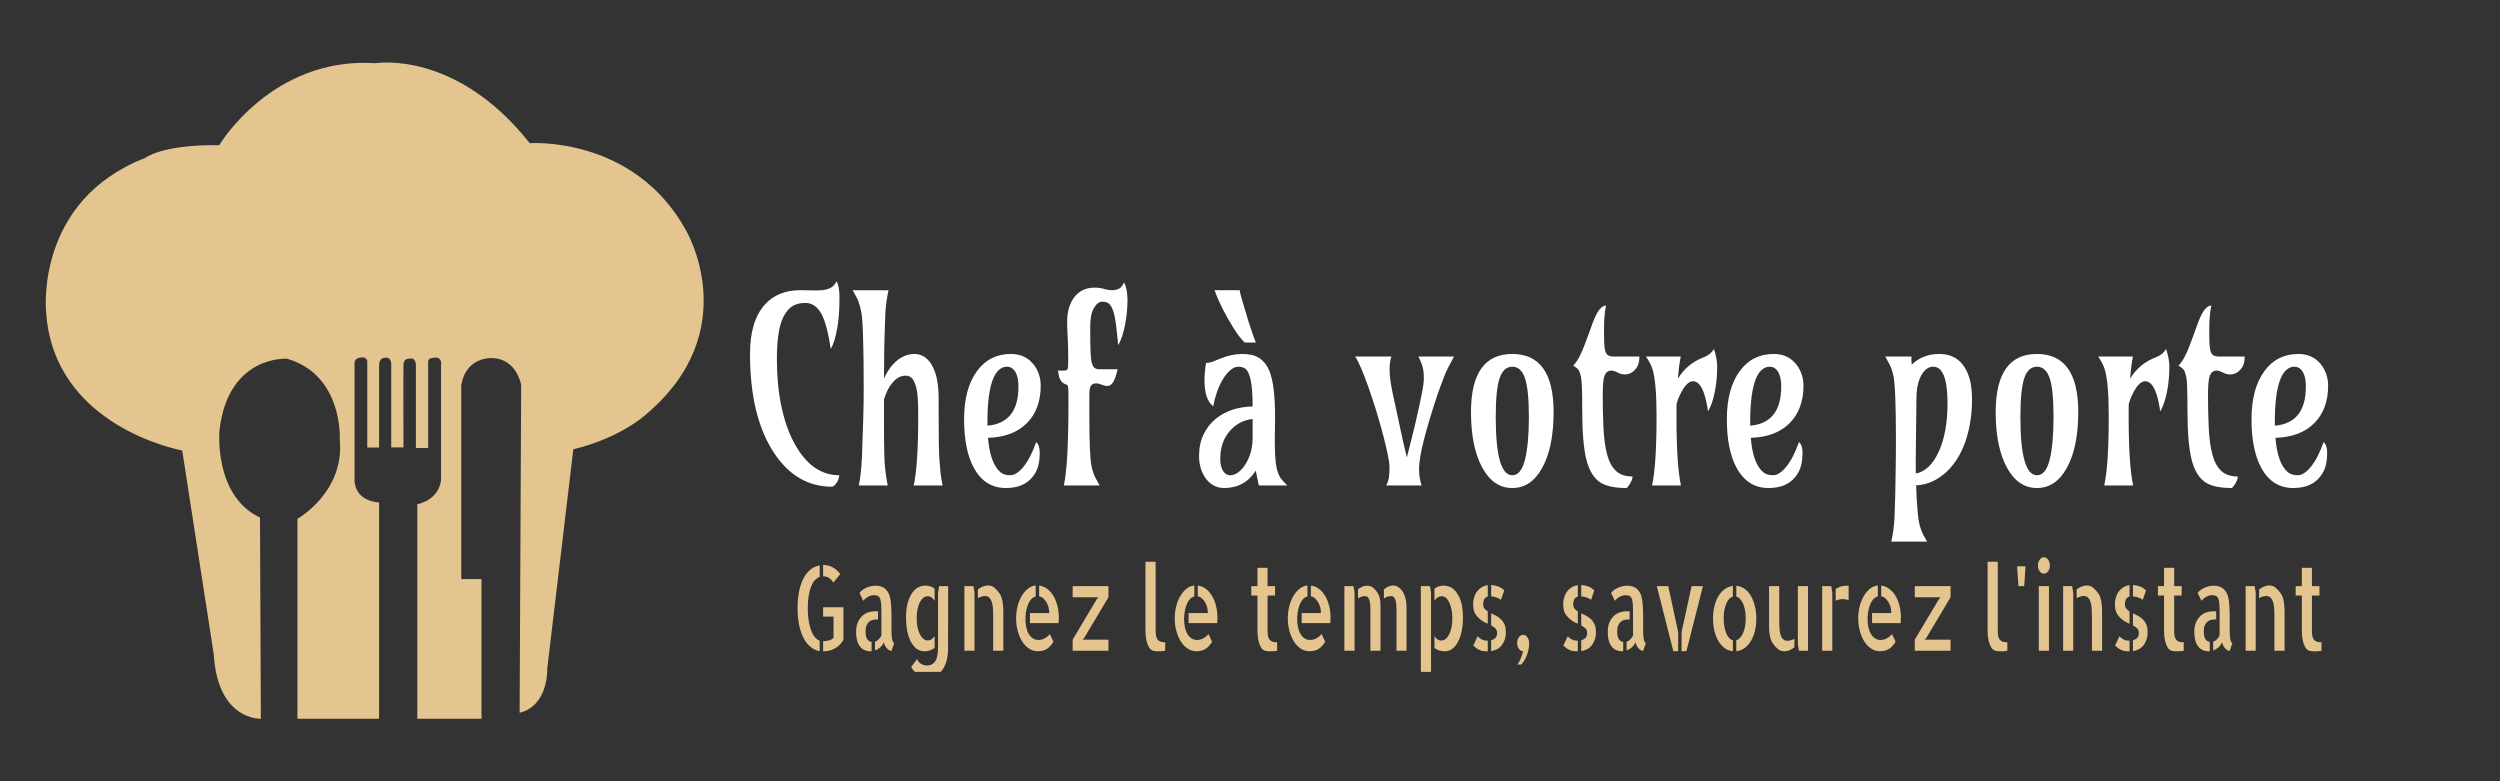 <svg width="160" height="50" viewBox="0 0 160 50" fill="none" xmlns="http://www.w3.org/2000/svg">
<rect x="0" y="0" width="160" height="50" fill="#333333" stroke="none"/>
<g clip-path="url(#clip0_2_123)">
<g clip-path="url(#clip1_2_123)">
<g clip-path="url(#clip2_2_123)">
<g clip-path="url(#clip3_2_123)">
<g clip-path="url(#clip4_2_123)">
<g clip-path="url(#clip5_2_123)">
<g clip-path="url(#clip6_2_123)">
<path d="M53.544 18C53.666 18.223 53.726 18.564 53.726 19.024C53.726 19.483 53.714 19.857 53.69 20.145C53.668 20.43 53.634 20.706 53.587 20.971C53.488 21.571 53.348 22.024 53.168 22.329C53.013 21.279 52.811 20.527 52.564 20.074C52.305 19.617 51.968 19.389 51.551 19.389C51.135 19.389 50.809 19.492 50.574 19.7C50.341 19.905 50.161 20.177 50.034 20.516C49.825 21.076 49.721 21.902 49.721 22.995C49.721 24.086 49.816 25.085 50.006 25.993C50.196 26.899 50.467 27.678 50.819 28.332C51.561 29.721 52.526 30.416 53.714 30.416C53.696 30.662 53.598 30.873 53.418 31.052C53.363 31.108 53.305 31.14 53.243 31.149C51.724 31.149 50.486 30.423 49.528 28.971C48.51 27.423 48.001 25.315 48.001 22.647C48.001 21.253 48.314 20.205 48.942 19.502C49.499 18.882 50.261 18.572 51.227 18.572L52.276 18.589C52.77 18.589 53.117 18.496 53.318 18.311C53.402 18.229 53.477 18.125 53.544 18ZM60.329 31.069H58.478C58.67 30.207 58.766 28.729 58.766 26.632C58.766 25.756 58.73 25.172 58.66 24.882C58.588 24.59 58.499 24.377 58.393 24.243C58.287 24.109 58.144 24.042 57.966 24.042C57.788 24.042 57.627 24.086 57.483 24.173C57.339 24.262 57.21 24.377 57.097 24.517C56.883 24.779 56.709 25.127 56.575 25.561V27.124C56.575 28.654 56.598 29.601 56.645 29.964C56.699 30.444 56.756 30.812 56.814 31.069H54.963C55.062 30.611 55.129 30.005 55.164 29.248C55.239 27.352 55.277 25.956 55.277 25.059C55.277 24.165 55.274 23.553 55.269 23.223C55.266 22.893 55.26 22.565 55.251 22.239C55.23 21.052 55.189 20.308 55.128 20.004C55.068 19.703 55.011 19.482 54.958 19.342C54.907 19.203 54.849 19.077 54.786 18.964L54.572 18.579H56.863C56.746 19.13 56.679 19.642 56.66 20.114C56.641 20.587 56.627 20.973 56.619 21.272C56.61 21.569 56.602 21.88 56.593 22.206C56.581 22.968 56.575 23.641 56.575 24.223C56.906 23.498 57.343 23.019 57.886 22.784C58.08 22.697 58.296 22.654 58.534 22.654C58.773 22.654 58.989 22.721 59.182 22.855C59.378 22.988 59.54 23.178 59.671 23.424C59.938 23.919 60.072 24.597 60.072 25.458V26.331C60.072 27.997 60.09 29.041 60.126 29.463C60.16 29.884 60.184 30.164 60.198 30.302C60.227 30.541 60.271 30.796 60.329 31.069ZM66.317 28.291C66.468 28.423 66.543 28.651 66.543 28.974C66.543 29.297 66.51 29.582 66.443 29.827C66.376 30.073 66.259 30.301 66.091 30.513C65.713 30.993 65.14 31.233 64.371 31.233C63.476 31.233 62.794 30.802 62.324 29.941C61.909 29.174 61.702 28.137 61.702 26.829C61.702 25.511 61.983 24.476 62.545 23.725C63.076 23.011 63.795 22.654 64.702 22.654C65.335 22.654 65.829 22.894 66.186 23.373C66.465 23.755 66.605 24.194 66.605 24.692C66.605 25.191 66.53 25.641 66.381 26.04C66.234 26.441 66.015 26.786 65.725 27.074C65.132 27.674 64.302 27.989 63.234 28.02C63.322 29.116 63.586 29.848 64.026 30.219C64.184 30.35 64.394 30.416 64.659 30.416C64.922 30.416 65.203 30.236 65.499 29.877C65.797 29.516 66.07 28.988 66.317 28.291ZM63.196 26.993V27.244C64.519 27.131 65.18 26.297 65.18 24.745C65.18 24.163 65.047 23.771 64.779 23.571C64.687 23.504 64.565 23.47 64.414 23.47C64.263 23.47 64.112 23.53 63.959 23.651C63.807 23.771 63.674 23.968 63.561 24.24C63.317 24.833 63.196 25.751 63.196 26.993ZM70.376 31.069H68.086C68.283 30.192 68.381 28.422 68.381 25.759C68.381 25.29 68.377 24.987 68.368 24.849C68.36 24.71 68.322 24.632 68.255 24.615C67.98 24.534 67.814 24.328 67.759 23.996C67.747 23.909 67.731 23.816 67.71 23.718H68.111C68.228 23.718 68.3 23.683 68.327 23.614C68.355 23.547 68.368 23.355 68.368 23.039C68.368 22.423 68.351 21.819 68.315 21.225C68.279 20.632 68.297 20.183 68.368 19.877C68.439 19.574 68.549 19.313 68.7 19.094C69.019 18.637 69.469 18.408 70.05 18.408C70.268 18.408 70.466 18.435 70.647 18.488C70.826 18.544 71.001 18.572 71.168 18.572C71.335 18.572 71.481 18.542 71.608 18.482C71.733 18.422 71.844 18.288 71.94 18.08C71.995 18.163 72.045 18.309 72.091 18.519C72.138 18.728 72.161 18.957 72.161 19.204C72.161 19.452 72.147 19.713 72.12 19.987C72.092 20.264 72.053 20.533 72.001 20.794C71.897 21.338 71.751 21.771 71.564 22.092C71.463 20.981 71.37 20.29 71.284 20.017C71.198 19.745 71.104 19.559 71.001 19.459C70.898 19.356 70.747 19.305 70.546 19.305C70.346 19.305 70.167 19.443 70.009 19.72C69.853 19.994 69.775 20.371 69.775 20.851V21.112C69.775 22.2 69.798 22.858 69.844 23.085C69.889 23.311 69.951 23.459 70.032 23.53C70.111 23.6 70.224 23.634 70.371 23.634H71.526C71.421 24.125 71.292 24.442 71.138 24.584C71.062 24.66 70.977 24.698 70.883 24.698C70.789 24.698 70.714 24.689 70.659 24.671C70.605 24.656 70.552 24.637 70.502 24.615C70.377 24.561 70.263 24.534 70.161 24.534C70.058 24.534 69.979 24.552 69.924 24.588C69.871 24.623 69.827 24.674 69.793 24.738C69.743 24.848 69.718 25.022 69.718 25.26V26.659C69.718 28.352 69.765 29.41 69.857 29.834C69.924 30.151 70.01 30.402 70.114 30.587L70.376 31.069ZM81.604 26.706L81.586 28.275C81.586 29.25 81.656 29.914 81.795 30.269C81.877 30.481 81.975 30.644 82.088 30.757L82.383 31.069H80.563L80.368 30.122C79.895 30.862 79.221 31.233 78.347 31.233C77.85 31.233 77.448 31.015 77.141 30.58C76.874 30.188 76.74 29.724 76.74 29.188C76.74 28.655 76.838 28.19 77.033 27.793C77.227 27.396 77.483 27.067 77.802 26.806C78.429 26.3 79.218 26.035 80.167 26.013V25.923C80.167 24.6 80.01 23.824 79.697 23.594C79.584 23.512 79.438 23.47 79.26 23.47C79.083 23.47 78.906 23.547 78.73 23.701C78.555 23.853 78.397 24.049 78.254 24.29C77.97 24.774 77.767 25.345 77.645 26.003C77.273 25.715 77.087 25.163 77.087 24.347C77.087 24.015 77.12 23.641 77.187 23.226C77.345 23.226 77.495 23.196 77.637 23.136L78.121 22.942C78.594 22.75 79.056 22.654 79.509 22.654C79.962 22.654 80.322 22.741 80.591 22.915C80.862 23.091 81.072 23.35 81.221 23.691C81.477 24.276 81.604 25.28 81.604 26.706ZM78.097 29.352C78.097 29.691 78.157 29.953 78.275 30.138C78.395 30.323 78.545 30.416 78.725 30.416C78.905 30.416 79.078 30.355 79.244 30.232C79.412 30.109 79.563 29.942 79.697 29.73C80.01 29.244 80.167 28.674 80.167 28.02V26.813C79.581 26.884 79.098 27.137 78.717 27.572C78.304 28.041 78.097 28.634 78.097 29.352ZM77.732 18.572H79.339C79.339 18.626 79.387 18.826 79.483 19.174C79.701 19.915 79.856 20.43 79.949 20.72C79.949 20.72 80.03 20.962 80.193 21.446C80.265 21.647 80.326 21.805 80.375 21.921H79.658C79.442 21.718 79.194 21.392 78.912 20.941C78.381 20.084 77.988 19.295 77.732 18.572ZM86.731 22.818H89.048C88.972 23.059 88.934 23.322 88.934 23.608C88.934 23.893 88.952 24.146 88.986 24.367C89.018 24.588 89.065 24.845 89.125 25.14L89.801 28.275L90.04 29.279C90.287 28.315 90.45 27.665 90.528 27.328L90.755 26.331C91.002 25.236 91.125 24.558 91.125 24.297C91.125 24.036 91.116 23.844 91.097 23.721C91.078 23.599 91.052 23.488 91.02 23.39C90.978 23.243 90.897 23.052 90.775 22.818H93.058C92.75 23.373 92.543 23.79 92.439 24.069L92.205 24.688C92.167 24.786 92.115 24.928 92.048 25.113C91.229 27.549 90.819 29.18 90.819 30.008C90.819 30.383 90.873 30.736 90.981 31.069H88.721C88.822 30.861 88.882 30.666 88.901 30.483C88.92 30.302 88.929 30.115 88.929 29.921C88.929 29.727 88.892 29.448 88.816 29.084C88.741 28.719 88.642 28.305 88.52 27.843C88.399 27.379 88.26 26.89 88.104 26.374C87.946 25.861 87.786 25.371 87.623 24.902C87.255 23.852 86.957 23.157 86.731 22.818ZM96.787 23.47C96.411 23.47 96.14 23.716 95.974 24.206C95.809 24.697 95.727 25.522 95.727 26.682C95.727 29.172 96.08 30.416 96.787 30.416C97.164 30.416 97.434 30.084 97.599 29.419C97.765 28.754 97.848 27.842 97.848 26.682C97.848 25.522 97.765 24.697 97.599 24.206C97.434 23.716 97.164 23.47 96.787 23.47ZM94.143 26.371C94.143 23.893 95.024 22.654 96.787 22.654C98.549 22.654 99.43 23.893 99.43 26.371C99.43 27.874 99.187 29.064 98.702 29.941C98.229 30.802 97.59 31.233 96.787 31.233C95.984 31.233 95.347 30.802 94.874 29.941C94.387 29.064 94.143 27.874 94.143 26.371ZM102.787 19.552C102.7 19.972 102.656 20.474 102.656 21.058C102.656 21.645 102.666 22.019 102.684 22.182C102.703 22.345 102.733 22.476 102.774 22.574C102.855 22.736 103.01 22.818 103.24 22.818H104.921C104.921 23.123 104.865 23.358 104.752 23.52C104.548 23.815 104.297 23.962 103.998 23.962C103.853 23.962 103.723 23.935 103.61 23.882C103.404 23.773 103.245 23.718 103.132 23.718C103.019 23.718 102.927 23.746 102.857 23.802C102.785 23.86 102.728 23.943 102.687 24.052C102.612 24.249 102.574 24.676 102.574 25.334C102.574 25.994 102.589 26.67 102.62 27.361C102.653 28.053 102.732 28.631 102.857 29.095C102.982 29.561 103.172 29.911 103.428 30.145C103.683 30.379 104.034 30.496 104.482 30.496C104.482 30.666 104.394 30.868 104.219 31.102C104.173 31.167 104.133 31.21 104.099 31.233C103.358 31.233 102.804 31.118 102.435 30.888C102.013 30.616 101.713 30.132 101.533 29.436C101.353 28.727 101.263 27.678 101.263 26.291C101.263 25.075 101.238 24.357 101.188 24.136C101.137 23.918 101.09 23.773 101.049 23.701C100.998 23.619 100.876 23.518 100.684 23.4C100.945 23.143 101.202 22.666 101.456 21.968L101.772 21.112C101.993 20.458 102.182 20.034 102.34 19.84C102.496 19.648 102.645 19.552 102.787 19.552ZM107.582 31.069H105.731C105.923 30.207 106.019 28.729 106.019 26.632C106.019 25.14 105.927 24.122 105.744 23.577C105.669 23.354 105.534 23.101 105.34 22.818H107.569C107.494 23.161 107.433 23.633 107.387 24.233C107.781 23.588 108.33 23.134 109.032 22.868C109.334 22.754 109.554 22.575 109.691 22.329C109.829 22.76 109.899 23.13 109.899 23.44C109.899 23.75 109.886 24.037 109.86 24.3C109.836 24.566 109.799 24.823 109.747 25.073C109.639 25.613 109.495 26.032 109.315 26.331C109.161 25.269 108.92 24.648 108.593 24.467C108.216 24.255 107.847 24.544 107.487 25.334C107.412 25.497 107.349 25.671 107.3 25.856C107.296 25.983 107.294 26.111 107.294 26.241C107.294 26.372 107.294 26.503 107.294 26.632C107.294 28.729 107.39 30.207 107.582 31.069ZM115.134 28.291C115.284 28.423 115.36 28.651 115.36 28.974C115.36 29.297 115.326 29.582 115.26 29.827C115.193 30.073 115.075 30.301 114.907 30.513C114.53 30.993 113.957 31.233 113.187 31.233C112.293 31.233 111.61 30.802 111.141 29.941C110.726 29.174 110.519 28.137 110.519 26.829C110.519 25.511 110.8 24.476 111.362 23.725C111.893 23.011 112.612 22.654 113.519 22.654C114.151 22.654 114.646 22.894 115.002 23.373C115.282 23.755 115.422 24.194 115.422 24.692C115.422 25.191 115.347 25.641 115.198 26.04C115.05 26.441 114.832 26.786 114.542 27.074C113.949 27.674 113.119 27.989 112.051 28.02C112.138 29.116 112.402 29.848 112.843 30.219C113 30.35 113.211 30.416 113.475 30.416C113.739 30.416 114.019 30.236 114.316 29.877C114.614 29.516 114.887 28.988 115.134 28.291ZM112.012 26.993V27.244C113.336 27.131 113.997 26.297 113.997 24.745C113.997 24.163 113.863 23.771 113.596 23.571C113.504 23.504 113.382 23.47 113.231 23.47C113.08 23.47 112.928 23.53 112.776 23.651C112.623 23.771 112.491 23.968 112.377 24.24C112.134 24.833 112.012 25.751 112.012 26.993ZM122.351 23.34C122.818 22.883 123.405 22.654 124.109 22.654C125.105 22.654 125.755 23.19 126.061 24.263C126.16 24.618 126.21 25.063 126.21 25.598C126.21 26.136 126.163 26.659 126.068 27.167C125.976 27.676 125.845 28.135 125.677 28.546C125.509 28.954 125.312 29.313 125.084 29.623C124.856 29.933 124.608 30.192 124.341 30.399C123.804 30.819 123.235 31.04 122.633 31.062C122.642 31.354 122.654 31.642 122.669 31.925L122.734 32.792C122.771 33.38 122.901 33.879 123.122 34.287L123.335 34.662H121.044C121.161 34.14 121.229 33.617 121.248 33.093C121.266 32.571 121.282 32.123 121.294 31.751C121.304 31.379 121.311 30.993 121.314 30.593C121.332 29.668 121.34 28.857 121.34 28.161C121.34 25.917 121.285 24.544 121.176 24.042C121.109 23.732 121.023 23.485 120.918 23.3L120.656 22.818H122.343C122.319 22.927 122.321 23.101 122.351 23.34ZM124.641 25.816C124.641 24.252 124.338 23.47 123.731 23.47C123.43 23.47 123.178 23.645 122.978 23.996C122.76 24.37 122.651 24.884 122.651 25.538L122.608 29.409V29.861C122.608 30.008 122.609 30.157 122.613 30.309C123.22 30.189 123.711 29.715 124.089 28.887C124.457 28.071 124.641 27.047 124.641 25.816ZM130.365 23.47C129.989 23.47 129.718 23.716 129.552 24.206C129.388 24.697 129.305 25.522 129.305 26.682C129.305 29.172 129.658 30.416 130.365 30.416C130.742 30.416 131.013 30.084 131.18 29.419C131.344 28.754 131.426 27.842 131.426 26.682C131.426 25.522 131.344 24.697 131.18 24.206C131.013 23.716 130.742 23.47 130.365 23.47ZM127.724 26.371C127.724 23.893 128.604 22.654 130.365 22.654C132.127 22.654 133.008 23.893 133.008 26.371C133.008 27.874 132.765 29.064 132.28 29.941C131.807 30.802 131.168 31.233 130.365 31.233C129.562 31.233 128.925 30.802 128.452 29.941C127.967 29.064 127.724 27.874 127.724 26.371ZM136.522 31.069H134.671C134.863 30.207 134.959 28.729 134.959 26.632C134.959 25.14 134.867 24.122 134.684 23.577C134.608 23.354 134.475 23.101 134.283 22.818H136.509C136.434 23.161 136.373 23.633 136.327 24.233C136.721 23.588 137.27 23.134 137.972 22.868C138.274 22.754 138.493 22.575 138.63 22.329C138.769 22.76 138.839 23.13 138.839 23.44C138.839 23.75 138.826 24.037 138.8 24.3C138.776 24.566 138.738 24.823 138.687 25.073C138.579 25.613 138.435 26.032 138.255 26.331C138.101 25.269 137.86 24.648 137.533 24.467C137.156 24.255 136.788 24.544 136.43 25.334C136.354 25.497 136.291 25.671 136.239 25.856C136.236 25.983 136.234 26.111 136.234 26.241C136.234 26.372 136.234 26.503 136.234 26.632C136.234 28.729 136.33 30.207 136.522 31.069ZM141.525 19.552C141.436 19.972 141.392 20.474 141.392 21.058C141.392 21.645 141.401 22.019 141.42 22.182C141.439 22.345 141.47 22.476 141.513 22.574C141.591 22.736 141.746 22.818 141.975 22.818H143.659C143.659 23.123 143.603 23.358 143.49 23.52C143.284 23.815 143.033 23.962 142.736 23.962C142.589 23.962 142.459 23.935 142.346 23.882C142.142 23.773 141.983 23.718 141.87 23.718C141.757 23.718 141.665 23.746 141.595 23.802C141.523 23.86 141.466 23.943 141.425 24.052C141.35 24.249 141.312 24.676 141.312 25.334C141.312 25.994 141.328 26.67 141.358 27.361C141.389 28.053 141.468 28.631 141.595 29.095C141.72 29.561 141.91 29.911 142.166 30.145C142.421 30.379 142.772 30.496 143.22 30.496C143.22 30.666 143.132 30.868 142.955 31.102C142.909 31.167 142.869 31.21 142.837 31.233C142.096 31.233 141.542 31.118 141.173 30.888C140.75 30.616 140.448 30.132 140.268 29.436C140.088 28.727 139.998 27.678 139.998 26.291C139.998 25.075 139.973 24.357 139.924 24.136C139.874 23.918 139.828 23.773 139.785 23.701C139.735 23.619 139.614 23.518 139.422 23.4C139.681 23.143 139.938 22.666 140.194 21.968L140.507 21.112C140.73 20.458 140.92 20.034 141.076 19.84C141.233 19.648 141.383 19.552 141.525 19.552ZM148.712 28.291C148.862 28.423 148.938 28.651 148.938 28.974C148.938 29.297 148.904 29.582 148.838 29.827C148.771 30.073 148.653 30.301 148.485 30.513C148.108 30.993 147.535 31.233 146.765 31.233C145.871 31.233 145.188 30.802 144.719 29.941C144.304 29.174 144.097 28.137 144.097 26.829C144.097 25.511 144.378 24.476 144.94 23.725C145.471 23.011 146.19 22.654 147.097 22.654C147.729 22.654 148.224 22.894 148.58 23.373C148.86 23.755 149 24.194 149 24.692C149 25.191 148.925 25.641 148.776 26.04C148.628 26.441 148.41 26.786 148.12 27.074C147.527 27.674 146.697 27.989 145.629 28.02C145.716 29.116 145.98 29.848 146.421 30.219C146.578 30.35 146.789 30.416 147.053 30.416C147.317 30.416 147.597 30.236 147.894 29.877C148.192 29.516 148.465 28.988 148.712 28.291ZM145.59 26.993V27.244C146.914 27.131 147.575 26.297 147.575 24.745C147.575 24.163 147.442 23.771 147.174 23.571C147.082 23.504 146.96 23.47 146.809 23.47C146.658 23.47 146.506 23.53 146.354 23.651C146.201 23.771 146.069 23.968 145.955 24.24C145.712 24.833 145.59 25.751 145.59 26.993Z" fill="white"/>
</g>
</g>
<g clip-path="url(#clip7_2_123)">
<g clip-path="url(#clip8_2_123)">
<path d="M53.779 36.743L53.335 37.287C53.25 37.145 53.152 37.042 53.042 36.979C52.932 36.915 52.818 36.883 52.7 36.883H52.679V36.157H52.684C52.898 36.157 53.097 36.206 53.282 36.303C53.468 36.401 53.633 36.548 53.779 36.743ZM51.045 38.922C51.045 38.501 51.081 38.128 51.152 37.803C51.223 37.478 51.321 37.202 51.446 36.974C51.57 36.747 51.72 36.567 51.894 36.435C52.068 36.303 52.257 36.22 52.46 36.186V36.92C52.353 36.959 52.254 37.025 52.164 37.117C52.073 37.21 51.993 37.339 51.923 37.503C51.854 37.666 51.8 37.864 51.761 38.096C51.721 38.328 51.7 38.603 51.696 38.922C51.7 39.239 51.721 39.517 51.761 39.757C51.8 39.996 51.854 40.203 51.923 40.377C51.993 40.55 52.073 40.688 52.164 40.791C52.254 40.893 52.353 40.964 52.46 41.003V41.671C52.257 41.636 52.068 41.551 51.894 41.417C51.72 41.283 51.57 41.101 51.446 40.871C51.321 40.642 51.223 40.364 51.152 40.039C51.081 39.715 51.045 39.342 51.045 38.922ZM52.679 38.863H53.981V40.952C53.899 41.094 53.808 41.21 53.707 41.3C53.605 41.39 53.498 41.465 53.386 41.524C53.274 41.583 53.158 41.624 53.039 41.648C52.92 41.672 52.802 41.684 52.684 41.684H52.679V41.04C52.721 41.04 52.774 41.036 52.836 41.028C52.898 41.021 52.962 41.009 53.029 40.992C53.094 40.975 53.157 40.952 53.216 40.923C53.274 40.893 53.317 40.852 53.346 40.799V39.464H52.679V38.863ZM55.396 40.402C55.396 40.623 55.428 40.786 55.494 40.893C55.56 41 55.656 41.064 55.781 41.084V41.678C55.766 41.682 55.743 41.684 55.711 41.684C55.59 41.684 55.473 41.663 55.361 41.618C55.248 41.575 55.15 41.505 55.065 41.407C54.979 41.309 54.913 41.179 54.864 41.018C54.816 40.857 54.792 40.659 54.792 40.425C54.792 40.2 54.827 40.005 54.896 39.841C54.966 39.678 55.055 39.543 55.164 39.438C55.273 39.333 55.396 39.255 55.535 39.204C55.673 39.152 55.814 39.126 55.957 39.126H56.192V39.647H56.074C56.002 39.647 55.927 39.657 55.849 39.677C55.772 39.696 55.699 39.733 55.631 39.787C55.563 39.84 55.507 39.917 55.462 40.018C55.418 40.118 55.396 40.246 55.396 40.402ZM57.056 40.366V40.425C57.056 40.464 57.058 40.521 57.061 40.596C57.065 40.672 57.072 40.749 57.083 40.827C57.094 40.905 57.11 40.976 57.133 41.04C57.156 41.103 57.188 41.145 57.227 41.165L57.056 41.656C57.01 41.656 56.961 41.642 56.909 41.612C56.857 41.582 56.807 41.541 56.76 41.488C56.712 41.434 56.671 41.374 56.637 41.308C56.603 41.242 56.577 41.169 56.559 41.091C56.524 41.214 56.454 41.322 56.349 41.417C56.244 41.512 56.127 41.582 55.999 41.626V41.069C56.084 41.045 56.162 40.997 56.231 40.926C56.3 40.855 56.36 40.771 56.41 40.674V39.126C56.41 38.887 56.401 38.696 56.383 38.554C56.365 38.413 56.335 38.309 56.292 38.243C56.25 38.177 56.197 38.136 56.135 38.118C56.073 38.101 55.999 38.093 55.914 38.093C55.835 38.093 55.761 38.106 55.692 38.133C55.623 38.16 55.559 38.192 55.5 38.228C55.441 38.265 55.39 38.306 55.345 38.35C55.301 38.394 55.268 38.428 55.246 38.452L55.007 37.946C55.041 37.892 55.095 37.837 55.166 37.781C55.238 37.724 55.32 37.675 55.412 37.63C55.505 37.586 55.605 37.551 55.714 37.524C55.822 37.498 55.935 37.485 56.053 37.485C56.159 37.485 56.263 37.499 56.364 37.528C56.466 37.557 56.558 37.606 56.642 37.675C56.726 37.744 56.799 37.835 56.861 37.95C56.923 38.064 56.967 38.207 56.992 38.378C57.017 38.549 57.033 38.722 57.042 38.896C57.052 39.069 57.056 39.242 57.056 39.413V40.366ZM59.17 41.684C58.97 41.684 58.795 41.625 58.646 41.506C58.497 41.386 58.372 41.226 58.273 41.025C58.173 40.825 58.1 40.595 58.053 40.336C58.008 40.077 57.985 39.806 57.985 39.522C57.985 39.141 58.023 38.821 58.099 38.561C58.176 38.303 58.274 38.092 58.392 37.928C58.512 37.764 58.646 37.648 58.794 37.579C58.941 37.511 59.086 37.477 59.229 37.477C59.339 37.477 59.444 37.494 59.544 37.528C59.643 37.562 59.733 37.611 59.816 37.675V38.452C59.759 38.364 59.692 38.293 59.616 38.239C59.539 38.185 59.457 38.159 59.368 38.159C59.261 38.159 59.163 38.197 59.076 38.272C58.989 38.348 58.915 38.449 58.855 38.576C58.794 38.703 58.748 38.853 58.716 39.024C58.684 39.195 58.668 39.376 58.668 39.566C58.668 39.762 58.685 39.947 58.718 40.12C58.752 40.293 58.801 40.443 58.862 40.57C58.925 40.697 59 40.799 59.087 40.875C59.174 40.951 59.271 40.989 59.377 40.989C59.466 40.989 59.547 40.963 59.618 40.911C59.689 40.86 59.755 40.793 59.816 40.71V41.473C59.731 41.531 59.633 41.581 59.522 41.623C59.412 41.664 59.294 41.684 59.17 41.684ZM60.103 37.513H60.681L60.675 41.648C60.661 41.947 60.617 42.201 60.544 42.411C60.471 42.621 60.378 42.795 60.264 42.931C60.15 43.068 60.019 43.166 59.87 43.225C59.719 43.283 59.559 43.312 59.388 43.312C59.189 43.312 58.993 43.265 58.799 43.17C58.605 43.075 58.444 42.914 58.316 42.689L58.689 42.183C58.724 42.266 58.77 42.335 58.825 42.389C58.881 42.443 58.938 42.484 58.996 42.513C59.055 42.542 59.114 42.563 59.172 42.577C59.231 42.589 59.283 42.594 59.329 42.594C59.55 42.594 59.723 42.506 59.848 42.33C59.972 42.154 60.035 41.854 60.035 41.429V37.931L60.103 37.513ZM61.721 37.513H62.298L62.367 37.931V41.648H61.721V37.513ZM63.963 37.968C64.023 38.051 64.071 38.148 64.105 38.258C64.138 38.368 64.163 38.483 64.179 38.602C64.195 38.722 64.205 38.843 64.209 38.965C64.212 39.087 64.214 39.207 64.214 39.324V41.501V41.648H63.563V39.398C63.563 39.232 63.557 39.073 63.547 38.922C63.536 38.77 63.511 38.635 63.472 38.518C63.432 38.401 63.379 38.309 63.312 38.243C63.245 38.177 63.15 38.144 63.029 38.144C62.98 38.144 62.913 38.155 62.829 38.177C62.745 38.199 62.664 38.235 62.586 38.284V37.719C62.682 37.65 62.786 37.591 62.898 37.543C63.01 37.494 63.12 37.47 63.227 37.47C63.387 37.47 63.522 37.515 63.633 37.605C63.743 37.695 63.853 37.816 63.963 37.968ZM66.504 38.166V37.477C66.696 37.501 66.869 37.572 67.024 37.689C67.179 37.806 67.312 37.958 67.422 38.144C67.533 38.33 67.617 38.543 67.676 38.782C67.735 39.021 67.764 39.271 67.764 39.53C67.764 39.647 67.759 39.764 67.748 39.881H65.916V39.237H67.15C67.15 39.11 67.135 38.987 67.105 38.869C67.074 38.752 67.03 38.644 66.972 38.543C66.912 38.443 66.844 38.359 66.766 38.291C66.687 38.222 66.6 38.181 66.504 38.166ZM66.483 40.959C66.522 40.959 66.571 40.953 66.629 40.941C66.688 40.929 66.751 40.907 66.816 40.875C66.882 40.843 66.948 40.803 67.014 40.754C67.08 40.705 67.137 40.646 67.187 40.578L67.422 41.069C67.305 41.269 67.168 41.421 67.011 41.524C66.854 41.627 66.655 41.678 66.413 41.678C66.218 41.678 66.034 41.623 65.863 41.513C65.692 41.403 65.547 41.253 65.426 41.061C65.305 40.871 65.208 40.649 65.137 40.395C65.066 40.141 65.031 39.867 65.031 39.573C65.031 39.295 65.064 39.031 65.129 38.782C65.195 38.533 65.285 38.314 65.399 38.126C65.513 37.938 65.645 37.785 65.796 37.668C65.948 37.55 66.111 37.484 66.285 37.47V38.174C66.154 38.208 66.045 38.281 65.959 38.393C65.874 38.505 65.807 38.633 65.759 38.778C65.711 38.922 65.677 39.07 65.657 39.222C65.638 39.373 65.629 39.503 65.629 39.611C65.629 39.801 65.646 39.978 65.679 40.142C65.713 40.306 65.765 40.447 65.837 40.567C65.908 40.687 65.996 40.782 66.101 40.853C66.206 40.924 66.333 40.959 66.483 40.959ZM68.65 38.225V37.513H70.94V38.225L69.392 40.82L69.285 40.937H70.94V41.648H68.65V40.937L70.198 38.342L70.305 38.225H68.65ZM73.961 35.952V40.387C73.961 40.553 73.977 40.684 74.009 40.779C74.041 40.875 74.085 40.946 74.142 40.992C74.199 41.038 74.264 41.069 74.337 41.084C74.41 41.099 74.489 41.106 74.574 41.106V41.648C74.528 41.658 74.481 41.666 74.431 41.671C74.392 41.676 74.345 41.679 74.292 41.681C74.238 41.684 74.185 41.684 74.131 41.684C74.078 41.684 74.025 41.682 73.972 41.678C73.918 41.673 73.87 41.666 73.828 41.656C73.707 41.622 73.612 41.548 73.544 41.435C73.477 41.323 73.425 41.198 73.389 41.058C73.354 40.919 73.332 40.784 73.322 40.651C73.314 40.519 73.309 40.417 73.309 40.344V40.255V35.952H73.961ZM76.656 38.166V37.477C76.848 37.501 77.022 37.572 77.177 37.689C77.332 37.806 77.464 37.958 77.574 38.144C77.685 38.33 77.769 38.543 77.828 38.782C77.887 39.021 77.916 39.271 77.916 39.53C77.916 39.647 77.911 39.764 77.9 39.881H76.069V39.237H77.302C77.302 39.11 77.287 38.987 77.257 38.869C77.227 38.752 77.182 38.644 77.124 38.543C77.065 38.443 76.996 38.359 76.918 38.291C76.84 38.222 76.752 38.181 76.656 38.166ZM76.635 40.959C76.674 40.959 76.723 40.953 76.782 40.941C76.841 40.929 76.903 40.907 76.969 40.875C77.034 40.843 77.1 40.803 77.166 40.754C77.232 40.705 77.29 40.646 77.339 40.578L77.574 41.069C77.457 41.269 77.32 41.421 77.163 41.524C77.007 41.627 76.808 41.678 76.565 41.678C76.37 41.678 76.187 41.623 76.016 41.513C75.845 41.403 75.699 41.253 75.578 41.061C75.457 40.871 75.361 40.649 75.289 40.395C75.219 40.141 75.183 39.867 75.183 39.573C75.183 39.295 75.216 39.031 75.282 38.782C75.347 38.533 75.437 38.314 75.552 38.126C75.665 37.938 75.798 37.785 75.95 37.668C76.1 37.55 76.263 37.484 76.437 37.47V38.174C76.306 38.208 76.197 38.281 76.111 38.393C76.026 38.505 75.959 38.633 75.911 38.778C75.863 38.922 75.83 39.07 75.811 39.222C75.791 39.373 75.781 39.503 75.781 39.611C75.781 39.801 75.798 39.978 75.832 40.142C75.865 40.306 75.918 40.447 75.989 40.567C76.06 40.687 76.148 40.782 76.254 40.853C76.359 40.924 76.486 40.959 76.635 40.959ZM81.124 38.114V40.395C81.124 40.561 81.14 40.691 81.172 40.784C81.204 40.877 81.249 40.947 81.308 40.995C81.367 41.044 81.433 41.075 81.506 41.087C81.579 41.1 81.656 41.106 81.737 41.106V41.648C81.692 41.658 81.645 41.666 81.599 41.671C81.56 41.676 81.513 41.679 81.458 41.681C81.402 41.684 81.348 41.684 81.295 41.684C81.241 41.684 81.187 41.682 81.132 41.678C81.077 41.673 81.03 41.666 80.991 41.656C80.87 41.627 80.775 41.555 80.708 41.44C80.64 41.325 80.589 41.198 80.556 41.058C80.521 40.919 80.5 40.784 80.491 40.651C80.482 40.519 80.478 40.417 80.478 40.344V38.114H80.083V37.513H80.478V36.341H81.124V37.513H81.604V38.114H81.124ZM83.894 38.166V37.477C84.086 37.501 84.26 37.572 84.415 37.689C84.569 37.806 84.702 37.958 84.813 38.144C84.923 38.33 85.007 38.543 85.067 38.782C85.125 39.021 85.154 39.271 85.154 39.53C85.154 39.647 85.149 39.764 85.139 39.881H83.307V39.237H84.541C84.541 39.11 84.525 38.987 84.495 38.869C84.465 38.752 84.42 38.644 84.361 38.543C84.303 38.443 84.234 38.359 84.156 38.291C84.078 38.222 83.991 38.181 83.894 38.166ZM83.873 40.959C83.912 40.959 83.961 40.953 84.02 40.941C84.079 40.929 84.141 40.907 84.206 40.875C84.272 40.843 84.338 40.803 84.404 40.754C84.47 40.705 84.528 40.646 84.578 40.578L84.813 41.069C84.695 41.269 84.558 41.421 84.402 41.524C84.245 41.627 84.046 41.678 83.804 41.678C83.608 41.678 83.424 41.623 83.254 41.513C83.083 41.403 82.937 41.253 82.815 41.061C82.694 40.871 82.599 40.649 82.528 40.395C82.457 40.141 82.421 39.867 82.421 39.573C82.421 39.295 82.454 39.031 82.519 38.782C82.585 38.533 82.675 38.314 82.789 38.126C82.903 37.938 83.035 37.785 83.187 37.668C83.338 37.55 83.501 37.484 83.676 37.47V38.174C83.544 38.208 83.435 38.281 83.35 38.393C83.265 38.505 83.198 38.633 83.15 38.778C83.102 38.922 83.068 39.07 83.048 39.222C83.029 39.373 83.019 39.503 83.019 39.611C83.019 39.801 83.035 39.978 83.069 40.142C83.103 40.306 83.156 40.447 83.227 40.567C83.298 40.687 83.386 40.782 83.491 40.853C83.596 40.924 83.723 40.959 83.873 40.959ZM86.04 37.513H86.622L86.691 37.938V41.648H86.04V37.513ZM89.141 37.47C89.262 37.47 89.376 37.503 89.483 37.569C89.59 37.635 89.683 37.729 89.763 37.851C89.843 37.973 89.906 38.118 89.95 38.287C89.995 38.456 90.017 38.638 90.017 38.833V41.648H89.376V39.398C89.376 39.232 89.376 39.074 89.374 38.925C89.372 38.776 89.36 38.642 89.339 38.525C89.318 38.408 89.283 38.317 89.235 38.251C89.187 38.184 89.113 38.151 89.013 38.151C88.989 38.151 88.935 38.159 88.854 38.174C88.771 38.188 88.677 38.23 88.57 38.299V37.719C88.667 37.641 88.764 37.58 88.864 37.536C88.963 37.492 89.056 37.47 89.141 37.47ZM88.219 38.034C88.261 38.122 88.292 38.217 88.311 38.317C88.331 38.417 88.344 38.52 88.349 38.627C88.354 38.736 88.356 38.847 88.354 38.961C88.353 39.076 88.352 39.197 88.352 39.324V41.648H87.706V39.398C87.706 39.232 87.706 39.074 87.706 38.925C87.706 38.776 87.695 38.642 87.674 38.525C87.652 38.408 87.616 38.317 87.567 38.251C87.517 38.184 87.444 38.151 87.348 38.151C87.305 38.151 87.242 38.163 87.158 38.184C87.075 38.206 86.992 38.245 86.91 38.299V37.719C86.996 37.65 87.088 37.594 87.185 37.551C87.283 37.507 87.38 37.485 87.476 37.485C87.64 37.485 87.778 37.531 87.889 37.623C88.002 37.716 88.111 37.853 88.219 38.034ZM90.935 37.513H91.517L91.586 37.931V43.276H90.935V37.513ZM93.567 38.767C93.61 38.992 93.631 39.244 93.631 39.522C93.631 39.801 93.607 40.071 93.559 40.333C93.511 40.594 93.438 40.825 93.339 41.025C93.242 41.226 93.119 41.386 92.972 41.506C92.824 41.625 92.65 41.684 92.451 41.684C92.327 41.684 92.209 41.665 92.096 41.626C91.984 41.587 91.887 41.536 91.805 41.473V40.71C91.923 40.9 92.067 40.995 92.237 40.995C92.344 40.995 92.442 40.959 92.528 40.886C92.616 40.813 92.69 40.714 92.752 40.588C92.815 40.464 92.864 40.316 92.9 40.142C92.935 39.968 92.952 39.784 92.952 39.588C92.952 39.397 92.937 39.217 92.905 39.046C92.873 38.875 92.828 38.724 92.769 38.591C92.71 38.459 92.639 38.354 92.555 38.276C92.472 38.198 92.375 38.159 92.265 38.159C92.172 38.159 92.088 38.184 92.011 38.236C91.934 38.287 91.866 38.359 91.805 38.452V37.675C91.887 37.611 91.978 37.562 92.078 37.528C92.177 37.494 92.28 37.477 92.387 37.477C92.504 37.477 92.624 37.499 92.745 37.543C92.866 37.587 92.979 37.66 93.084 37.763C93.189 37.866 93.284 38 93.369 38.166C93.455 38.333 93.521 38.533 93.567 38.767ZM94.282 38.694C94.282 38.508 94.307 38.341 94.356 38.192C94.406 38.043 94.476 37.916 94.565 37.811C94.654 37.706 94.754 37.622 94.867 37.561C94.979 37.5 95.096 37.462 95.217 37.447V38.18C95.124 38.205 95.052 38.257 95 38.335C94.948 38.413 94.922 38.523 94.922 38.665C94.922 38.782 94.95 38.876 95.006 38.947C95.06 39.017 95.131 39.079 95.217 39.133V39.919C95.156 39.894 95.094 39.866 95.032 39.835C94.97 39.803 94.909 39.767 94.848 39.728C94.659 39.591 94.518 39.447 94.423 39.296C94.329 39.144 94.282 38.943 94.282 38.694ZM96.273 37.778L96.065 38.386C95.969 38.318 95.866 38.267 95.758 38.233C95.649 38.197 95.542 38.175 95.435 38.166V37.44C95.595 37.45 95.743 37.48 95.878 37.531C96.014 37.583 96.145 37.666 96.273 37.778ZM94.293 41.318L94.565 40.725C94.636 40.793 94.72 40.857 94.819 40.916C94.916 40.974 95.04 41.003 95.189 41.003H95.217V41.684C95.127 41.684 95.045 41.681 94.971 41.674C94.895 41.667 94.822 41.65 94.749 41.623C94.676 41.596 94.602 41.558 94.528 41.509C94.453 41.46 94.374 41.396 94.293 41.318ZM95.435 40.028V39.251C95.542 39.3 95.65 39.354 95.761 39.413C95.871 39.471 95.971 39.544 96.062 39.632C96.153 39.72 96.228 39.829 96.287 39.959C96.345 40.088 96.374 40.251 96.374 40.446C96.374 40.637 96.35 40.803 96.3 40.944C96.25 41.086 96.183 41.209 96.1 41.311C96.016 41.414 95.917 41.495 95.804 41.554C95.689 41.612 95.566 41.651 95.435 41.671V40.974C95.556 40.944 95.65 40.892 95.715 40.817C95.781 40.741 95.814 40.639 95.814 40.512C95.814 40.385 95.777 40.286 95.704 40.215C95.631 40.145 95.542 40.082 95.435 40.028ZM97.48 40.629C97.586 40.629 97.677 40.681 97.752 40.784C97.826 40.886 97.863 41.008 97.863 41.15C97.863 41.174 97.862 41.232 97.858 41.323C97.854 41.413 97.838 41.522 97.808 41.651C97.777 41.782 97.728 41.922 97.661 42.073C97.593 42.226 97.494 42.377 97.362 42.528H97.111C97.182 42.435 97.241 42.338 97.287 42.236C97.333 42.133 97.37 42.039 97.399 41.956C97.431 41.863 97.458 41.771 97.48 41.678C97.373 41.678 97.282 41.627 97.21 41.524C97.137 41.421 97.1 41.296 97.1 41.15C97.1 41.003 97.137 40.879 97.21 40.779C97.282 40.679 97.373 40.629 97.48 40.629ZM100.047 38.694C100.047 38.508 100.072 38.341 100.121 38.192C100.171 38.043 100.24 37.916 100.33 37.811C100.419 37.706 100.519 37.622 100.631 37.561C100.743 37.5 100.859 37.462 100.98 37.447V38.18C100.888 38.205 100.816 38.257 100.764 38.335C100.713 38.413 100.687 38.523 100.687 38.665C100.687 38.782 100.715 38.876 100.769 38.947C100.825 39.017 100.895 39.079 100.98 39.133V39.919C100.92 39.894 100.859 39.866 100.797 39.835C100.734 39.803 100.672 39.767 100.612 39.728C100.424 39.591 100.283 39.447 100.188 39.296C100.094 39.144 100.047 38.943 100.047 38.694ZM102.038 37.778L101.83 38.386C101.734 38.318 101.631 38.267 101.523 38.233C101.414 38.197 101.306 38.175 101.199 38.166V37.44C101.359 37.45 101.507 37.48 101.643 37.531C101.778 37.583 101.909 37.666 102.038 37.778ZM100.057 41.318L100.33 40.725C100.401 40.793 100.485 40.857 100.582 40.916C100.681 40.974 100.805 41.003 100.954 41.003H100.98V41.684C100.891 41.684 100.81 41.681 100.736 41.674C100.66 41.667 100.586 41.65 100.514 41.623C100.441 41.596 100.367 41.558 100.292 41.509C100.217 41.46 100.139 41.396 100.057 41.318ZM101.199 40.028V39.251C101.306 39.3 101.415 39.354 101.525 39.413C101.636 39.471 101.736 39.544 101.827 39.632C101.918 39.72 101.992 39.829 102.051 39.959C102.11 40.088 102.139 40.251 102.139 40.446C102.139 40.637 102.114 40.803 102.064 40.944C102.014 41.086 101.948 41.209 101.864 41.311C101.781 41.414 101.682 41.495 101.568 41.554C101.454 41.612 101.331 41.651 101.199 41.671V40.974C101.32 40.944 101.414 40.892 101.48 40.817C101.546 40.741 101.578 40.639 101.578 40.512C101.578 40.385 101.542 40.286 101.469 40.215C101.396 40.145 101.306 40.082 101.199 40.028ZM103.5 40.402C103.5 40.623 103.533 40.786 103.599 40.893C103.664 41 103.76 41.064 103.884 41.084V41.678C103.87 41.682 103.847 41.684 103.815 41.684C103.694 41.684 103.578 41.663 103.465 41.618C103.353 41.575 103.254 41.505 103.169 41.407C103.084 41.309 103.017 41.179 102.969 41.018C102.921 40.857 102.897 40.659 102.897 40.425C102.897 40.2 102.932 40.005 103.001 39.841C103.07 39.678 103.159 39.543 103.268 39.438C103.376 39.333 103.5 39.255 103.639 39.204C103.778 39.152 103.918 39.126 104.06 39.126H104.295V39.647H104.178C104.107 39.647 104.032 39.657 103.954 39.677C103.875 39.696 103.802 39.733 103.734 39.787C103.667 39.84 103.612 39.917 103.567 40.018C103.523 40.118 103.5 40.246 103.5 40.402ZM105.16 40.366V40.425C105.16 40.464 105.162 40.521 105.166 40.596C105.169 40.672 105.176 40.749 105.187 40.827C105.198 40.905 105.214 40.976 105.238 41.04C105.261 41.103 105.292 41.145 105.331 41.165L105.16 41.656C105.114 41.656 105.065 41.642 105.014 41.612C104.962 41.582 104.912 41.541 104.864 41.488C104.816 41.434 104.775 41.374 104.741 41.308C104.708 41.242 104.682 41.169 104.664 41.091C104.628 41.214 104.558 41.322 104.453 41.417C104.348 41.512 104.231 41.582 104.103 41.626V41.069C104.189 41.045 104.266 40.997 104.336 40.926C104.405 40.855 104.464 40.771 104.514 40.674V39.126C104.514 38.887 104.505 38.696 104.488 38.554C104.47 38.413 104.44 38.309 104.397 38.243C104.354 38.177 104.301 38.136 104.24 38.118C104.177 38.101 104.103 38.093 104.018 38.093C103.94 38.093 103.866 38.106 103.797 38.133C103.727 38.16 103.663 38.192 103.604 38.228C103.545 38.265 103.494 38.306 103.449 38.35C103.405 38.394 103.372 38.428 103.351 38.452L103.11 37.946C103.146 37.892 103.199 37.837 103.271 37.781C103.342 37.724 103.423 37.675 103.516 37.63C103.608 37.586 103.709 37.551 103.817 37.524C103.926 37.498 104.039 37.485 104.156 37.485C104.264 37.485 104.368 37.499 104.469 37.528C104.57 37.557 104.663 37.606 104.747 37.675C104.831 37.744 104.903 37.835 104.965 37.95C105.027 38.064 105.071 38.207 105.097 38.378C105.121 38.549 105.138 38.722 105.147 38.896C105.156 39.069 105.16 39.242 105.16 39.413V40.366ZM107.093 41.678L106.036 37.513H106.767L107.402 40.453V41.678H107.093ZM107.621 40.453L108.262 37.513H108.988L107.93 41.678H107.621V40.453ZM111.123 38.18V37.491C111.318 37.506 111.496 37.571 111.656 37.686C111.817 37.801 111.951 37.953 112.06 38.141C112.168 38.329 112.253 38.548 112.313 38.797C112.374 39.046 112.404 39.313 112.404 39.596C112.404 39.879 112.373 40.145 112.31 40.392C112.248 40.638 112.162 40.853 112.051 41.036C111.941 41.219 111.806 41.367 111.645 41.48C111.486 41.593 111.312 41.658 111.123 41.678V40.974C111.301 40.92 111.446 40.766 111.558 40.512C111.67 40.258 111.726 39.952 111.726 39.596C111.726 39.415 111.713 39.245 111.686 39.085C111.659 38.927 111.619 38.785 111.566 38.657C111.512 38.53 111.448 38.425 111.373 38.342C111.299 38.259 111.215 38.205 111.123 38.18ZM109.633 39.581C109.633 39.298 109.663 39.034 109.725 38.79C109.785 38.545 109.871 38.331 109.983 38.147C110.095 37.964 110.229 37.816 110.386 37.704C110.543 37.592 110.715 37.523 110.904 37.498V38.18C110.726 38.234 110.583 38.388 110.477 38.642C110.37 38.897 110.316 39.202 110.316 39.558C110.316 39.74 110.329 39.911 110.356 40.072C110.383 40.233 110.422 40.377 110.471 40.504C110.521 40.632 110.582 40.737 110.656 40.82C110.729 40.903 110.812 40.954 110.904 40.974V41.678C110.708 41.658 110.532 41.591 110.375 41.476C110.218 41.362 110.085 41.212 109.975 41.025C109.865 40.839 109.78 40.621 109.721 40.372C109.662 40.123 109.633 39.859 109.633 39.581ZM113.871 37.513V39.764C113.871 39.935 113.877 40.095 113.888 40.245C113.898 40.394 113.921 40.524 113.957 40.636C113.992 40.749 114.046 40.839 114.117 40.908C114.188 40.976 114.282 41.01 114.401 41.01C114.446 41.01 114.512 41.001 114.597 40.982C114.683 40.962 114.765 40.93 114.843 40.886V41.429C114.751 41.497 114.65 41.557 114.542 41.608C114.433 41.659 114.325 41.684 114.219 41.684C114.133 41.684 114.057 41.673 113.989 41.651C113.922 41.63 113.858 41.596 113.799 41.549C113.741 41.503 113.685 41.451 113.631 41.392C113.578 41.334 113.524 41.268 113.471 41.194C113.411 41.111 113.363 41.014 113.327 40.904C113.291 40.795 113.265 40.68 113.249 40.56C113.233 40.44 113.225 40.319 113.223 40.197C113.221 40.074 113.22 39.955 113.22 39.838V37.513H113.871ZM115.062 37.513H115.714V41.648H115.132L115.062 41.224V37.513ZM116.621 37.513H117.197L117.266 37.938V40.181V40.197V41.648H116.621V37.513ZM117.486 38.444V37.697C117.575 37.628 117.681 37.576 117.806 37.539C117.93 37.503 118.099 37.485 118.312 37.485V38.408C118.213 38.369 118.092 38.347 117.949 38.342C117.871 38.342 117.792 38.351 117.712 38.368C117.632 38.385 117.556 38.41 117.486 38.444ZM120.399 38.166V37.477C120.592 37.501 120.765 37.572 120.92 37.689C121.075 37.806 121.208 37.958 121.318 38.144C121.429 38.33 121.513 38.543 121.571 38.782C121.63 39.021 121.66 39.271 121.66 39.53C121.66 39.647 121.655 39.764 121.644 39.881H119.812V39.237H121.046C121.046 39.11 121.031 38.987 121.001 38.869C120.97 38.752 120.926 38.644 120.867 38.543C120.808 38.443 120.74 38.359 120.662 38.291C120.583 38.222 120.496 38.181 120.399 38.166ZM120.379 40.959C120.418 40.959 120.467 40.953 120.525 40.941C120.584 40.929 120.646 40.907 120.712 40.875C120.778 40.843 120.844 40.803 120.91 40.754C120.976 40.705 121.033 40.646 121.083 40.578L121.318 41.069C121.2 41.269 121.063 41.421 120.907 41.524C120.75 41.627 120.551 41.678 120.309 41.678C120.113 41.678 119.93 41.623 119.759 41.513C119.588 41.403 119.442 41.253 119.321 41.061C119.2 40.871 119.104 40.649 119.033 40.395C118.962 40.141 118.927 39.867 118.927 39.573C118.927 39.295 118.96 39.031 119.025 38.782C119.091 38.533 119.181 38.314 119.295 38.126C119.409 37.938 119.541 37.785 119.692 37.668C119.844 37.55 120.007 37.484 120.181 37.47V38.174C120.05 38.208 119.941 38.281 119.855 38.393C119.77 38.505 119.703 38.633 119.655 38.778C119.607 38.922 119.573 39.07 119.553 39.222C119.534 39.373 119.525 39.503 119.525 39.611C119.525 39.801 119.542 39.978 119.575 40.142C119.609 40.306 119.661 40.447 119.733 40.567C119.804 40.687 119.892 40.782 119.997 40.853C120.102 40.924 120.229 40.959 120.379 40.959ZM122.546 38.225V37.513H124.836V38.225L123.288 40.82L123.181 40.937H124.836V41.648H122.546V40.937L124.094 38.342L124.201 38.225H122.546ZM127.857 35.952V40.387C127.857 40.553 127.873 40.684 127.905 40.779C127.937 40.875 127.981 40.946 128.038 40.992C128.095 41.038 128.16 41.069 128.233 41.084C128.306 41.099 128.385 41.106 128.47 41.106V41.648C128.424 41.658 128.376 41.666 128.327 41.671C128.287 41.676 128.241 41.679 128.188 41.681C128.134 41.684 128.08 41.684 128.027 41.684C127.974 41.684 127.921 41.682 127.868 41.678C127.814 41.673 127.766 41.666 127.723 41.656C127.602 41.622 127.508 41.548 127.44 41.435C127.372 41.323 127.321 41.198 127.285 41.058C127.25 40.919 127.228 40.784 127.218 40.651C127.21 40.519 127.205 40.417 127.205 40.344V40.255V35.952H127.857ZM129.634 36.245L129.549 37.513H129.181L129.094 36.245H129.634ZM131.133 37.513V41.648H130.483V37.513H131.133ZM131.192 36.194C131.192 36.341 131.155 36.464 131.081 36.564C131.006 36.664 130.915 36.715 130.809 36.715C130.701 36.715 130.611 36.663 130.539 36.56C130.466 36.458 130.429 36.336 130.429 36.194C130.429 36.047 130.466 35.923 130.541 35.82C130.616 35.718 130.705 35.666 130.809 35.666C130.915 35.666 131.006 35.718 131.081 35.82C131.155 35.923 131.192 36.047 131.192 36.194ZM132.041 37.513H132.618L132.687 37.931V41.648H132.041V37.513ZM134.283 37.968C134.344 38.051 134.391 38.148 134.424 38.258C134.458 38.368 134.484 38.483 134.5 38.602C134.516 38.722 134.525 38.843 134.529 38.965C134.533 39.087 134.535 39.207 134.535 39.324V41.501V41.648H133.883V39.398C133.883 39.232 133.877 39.073 133.867 38.922C133.856 38.77 133.832 38.635 133.792 38.518C133.753 38.401 133.699 38.309 133.631 38.243C133.564 38.177 133.47 38.144 133.349 38.144C133.299 38.144 133.232 38.155 133.148 38.177C133.065 38.199 132.984 38.235 132.906 38.284V37.719C133.002 37.65 133.106 37.591 133.218 37.543C133.33 37.494 133.44 37.47 133.546 37.47C133.707 37.47 133.842 37.515 133.952 37.605C134.063 37.695 134.173 37.816 134.283 37.968ZM135.356 38.694C135.356 38.508 135.381 38.341 135.431 38.192C135.481 38.043 135.55 37.916 135.639 37.811C135.728 37.706 135.828 37.622 135.941 37.561C136.053 37.5 136.169 37.462 136.29 37.447V38.18C136.198 38.205 136.126 38.257 136.074 38.335C136.022 38.413 135.996 38.523 135.996 38.665C135.996 38.782 136.024 38.876 136.079 38.947C136.135 39.017 136.205 39.079 136.29 39.133V39.919C136.23 39.894 136.168 39.866 136.106 39.835C136.044 39.803 135.982 39.767 135.922 39.728C135.733 39.591 135.592 39.447 135.498 39.296C135.403 39.144 135.356 38.943 135.356 38.694ZM137.348 37.778L137.139 38.386C137.043 38.318 136.94 38.267 136.832 38.233C136.723 38.197 136.615 38.175 136.509 38.166V37.44C136.669 37.45 136.817 37.48 136.952 37.531C137.087 37.583 137.219 37.666 137.348 37.778ZM135.367 41.318L135.639 40.725C135.71 40.793 135.795 40.857 135.892 40.916C135.99 40.974 136.114 41.003 136.263 41.003H136.29V41.684C136.201 41.684 136.119 41.681 136.044 41.674C135.97 41.667 135.896 41.65 135.824 41.623C135.75 41.596 135.676 41.558 135.602 41.509C135.527 41.46 135.448 41.396 135.367 41.318ZM136.509 40.028V39.251C136.615 39.3 136.724 39.354 136.835 39.413C136.945 39.471 137.045 39.544 137.137 39.632C137.227 39.72 137.302 39.829 137.361 39.959C137.419 40.088 137.448 40.251 137.448 40.446C137.448 40.637 137.423 40.803 137.374 40.944C137.324 41.086 137.258 41.209 137.174 41.311C137.09 41.414 136.991 41.495 136.877 41.554C136.764 41.612 136.641 41.651 136.509 41.671V40.974C136.63 40.944 136.723 40.892 136.789 40.817C136.855 40.741 136.888 40.639 136.888 40.512C136.888 40.385 136.852 40.286 136.779 40.215C136.705 40.145 136.615 40.082 136.509 40.028ZM139.146 38.114V40.395C139.146 40.561 139.162 40.691 139.194 40.784C139.226 40.877 139.271 40.947 139.33 40.995C139.389 41.044 139.455 41.075 139.528 41.087C139.6 41.1 139.678 41.106 139.759 41.106V41.648C139.713 41.658 139.667 41.666 139.621 41.671C139.582 41.676 139.535 41.679 139.479 41.681C139.424 41.684 139.37 41.684 139.317 41.684C139.263 41.684 139.209 41.682 139.154 41.678C139.098 41.673 139.051 41.666 139.013 41.656C138.892 41.627 138.797 41.555 138.729 41.44C138.662 41.325 138.611 41.198 138.578 41.058C138.543 40.919 138.522 40.784 138.513 40.651C138.504 40.519 138.5 40.417 138.5 40.344V38.114H138.105V37.513H138.5V36.341H139.146V37.513H139.626V38.114H139.146ZM141.041 40.402C141.041 40.623 141.074 40.786 141.139 40.893C141.205 41 141.301 41.064 141.426 41.084V41.678C141.411 41.682 141.388 41.684 141.356 41.684C141.235 41.684 141.118 41.663 141.006 41.618C140.893 41.575 140.795 41.505 140.709 41.407C140.624 41.309 140.557 41.179 140.509 41.018C140.461 40.857 140.437 40.659 140.437 40.425C140.437 40.2 140.472 40.005 140.541 39.841C140.611 39.678 140.7 39.543 140.809 39.438C140.917 39.333 141.04 39.255 141.18 39.204C141.318 39.152 141.459 39.126 141.602 39.126H141.836V39.647H141.719C141.647 39.647 141.572 39.657 141.494 39.677C141.416 39.696 141.344 39.733 141.276 39.787C141.208 39.84 141.152 39.917 141.107 40.018C141.063 40.118 141.041 40.246 141.041 40.402ZM142.701 40.366V40.425C142.701 40.464 142.703 40.521 142.706 40.596C142.709 40.672 142.717 40.749 142.728 40.827C142.739 40.905 142.755 40.976 142.778 41.04C142.801 41.103 142.833 41.145 142.872 41.165L142.701 41.656C142.655 41.656 142.606 41.642 142.554 41.612C142.502 41.582 142.453 41.541 142.405 41.488C142.357 41.434 142.316 41.374 142.282 41.308C142.248 41.242 142.222 41.169 142.204 41.091C142.169 41.214 142.099 41.322 141.994 41.417C141.888 41.512 141.772 41.582 141.644 41.626V41.069C141.729 41.045 141.807 40.997 141.876 40.926C141.945 40.855 142.005 40.771 142.055 40.674V39.126C142.055 38.887 142.046 38.696 142.028 38.554C142.01 38.413 141.98 38.309 141.937 38.243C141.895 38.177 141.842 38.136 141.78 38.118C141.718 38.101 141.644 38.093 141.559 38.093C141.48 38.093 141.406 38.106 141.337 38.133C141.268 38.16 141.204 38.192 141.145 38.228C141.086 38.265 141.035 38.306 140.99 38.35C140.946 38.394 140.913 38.428 140.891 38.452L140.651 37.946C140.686 37.892 140.74 37.837 140.811 37.781C140.883 37.724 140.965 37.675 141.057 37.63C141.15 37.586 141.25 37.551 141.358 37.524C141.466 37.498 141.58 37.485 141.698 37.485C141.804 37.485 141.908 37.499 142.009 37.528C142.111 37.557 142.203 37.606 142.287 37.675C142.371 37.744 142.444 37.835 142.506 37.95C142.568 38.064 142.612 38.207 142.637 38.378C142.662 38.549 142.678 38.722 142.687 38.896C142.697 39.069 142.701 39.242 142.701 39.413V40.366ZM143.72 37.513H144.297L144.366 37.931V41.648H143.72V37.513ZM145.963 37.968C146.023 38.051 146.07 38.148 146.104 38.258C146.137 38.368 146.162 38.483 146.178 38.602C146.194 38.722 146.204 38.843 146.208 38.965C146.211 39.087 146.213 39.207 146.213 39.324V41.501V41.648H145.561V39.398C145.561 39.232 145.556 39.073 145.546 38.922C145.535 38.77 145.51 38.635 145.471 38.518C145.432 38.401 145.379 38.309 145.311 38.243C145.243 38.177 145.149 38.144 145.028 38.144C144.978 38.144 144.912 38.155 144.828 38.177C144.744 38.199 144.663 38.235 144.585 38.284V37.719C144.681 37.65 144.786 37.591 144.898 37.543C145.009 37.494 145.119 37.47 145.226 37.47C145.386 37.47 145.521 37.515 145.631 37.605C145.741 37.695 145.852 37.816 145.963 37.968ZM147.963 38.114V40.395C147.963 40.561 147.979 40.691 148.012 40.784C148.044 40.877 148.089 40.947 148.148 40.995C148.206 41.044 148.272 41.075 148.346 41.087C148.419 41.1 148.496 41.106 148.578 41.106V41.648C148.532 41.658 148.486 41.666 148.439 41.671C148.4 41.676 148.353 41.679 148.298 41.681C148.243 41.684 148.188 41.684 148.135 41.684C148.081 41.684 148.027 41.682 147.972 41.678C147.917 41.673 147.869 41.666 147.83 41.656C147.709 41.627 147.615 41.555 147.548 41.44C147.48 41.325 147.429 41.198 147.395 41.058C147.361 40.919 147.34 40.784 147.331 40.651C147.323 40.519 147.318 40.417 147.318 40.344V38.114H146.923V37.513H147.318V36.341H147.963V37.513H148.444V38.114H147.963Z" fill="#E4C590"/>
</g>
</g>
</g>
</g>
<g clip-path="url(#clip9_2_123)">
<g clip-path="url(#clip10_2_123)">
<path d="M16.694 46C16.694 46 13.93 46.128 13.68 41.873L11.662 28.831C11.662 28.831 3.37 27.352 2.947 19.889C2.947 19.889 2.25 12.832 9.298 10.107C9.298 10.107 10.369 9.241 14.03 9.291C14.03 9.291 17.393 3.61 24.041 4.044C24.041 4.044 29.172 3.177 33.903 9.164C33.903 9.164 40.552 8.68 43.89 14.717C43.89 14.717 47.75 21.162 41.299 26.562C41.299 26.562 39.681 28.04 36.692 28.753L35.024 42.789C35.024 42.789 35.123 45.158 33.256 45.617L33.355 24.627C33.355 24.627 33.057 22.894 31.413 22.919C31.413 22.919 29.844 22.843 29.521 24.627V37.059H30.816V46H26.707V32.268C26.707 32.268 28.051 32.047 28.226 30.744V23.404C28.226 23.404 28.337 22.855 27.837 22.886C27.335 22.916 27.403 23.087 27.403 23.378C27.403 23.669 27.403 28.672 27.403 28.672H26.618V23.338C26.618 23.338 26.598 22.856 26.245 22.957C26.245 22.957 25.843 22.866 25.823 23.348C25.804 23.83 25.823 28.632 25.823 28.632H25.038V23.388C25.038 23.388 25.096 22.876 24.694 22.886C24.291 22.896 24.261 23.208 24.261 23.429C24.261 23.649 24.261 28.642 24.261 28.642H23.506V23.187C23.506 23.187 23.545 22.826 23.112 22.876C22.681 22.927 22.69 23.177 22.69 23.288C22.69 23.399 22.69 30.652 22.69 30.652C22.69 30.652 22.562 32.017 24.262 32.158V46H19.036V33.203C19.036 33.203 22.061 31.514 21.747 28.14C21.747 28.14 21.983 24.001 18.368 22.956C18.368 22.956 14.597 22.715 14.047 27.537C14.047 27.537 13.654 31.715 16.64 33.123L16.694 46Z" fill="#E4C590"/>
</g>
</g>
</g>
</g>
</g>
<defs>
<clipPath id="clip0_2_123">
<rect width="160" height="50" fill="white"/>
</clipPath>
<clipPath id="clip1_2_123">
<rect width="153.444" height="42" fill="white" transform="translate(2.928 4)"/>
</clipPath>
<clipPath id="clip2_2_123">
<rect width="153.444" height="42" fill="white" transform="translate(2.928 4)"/>
</clipPath>
<clipPath id="clip3_2_123">
<rect width="101" height="25" fill="white" transform="translate(48 18)"/>
</clipPath>
<clipPath id="clip4_2_123">
<rect width="101" height="25" fill="white" transform="translate(48 18)"/>
</clipPath>
<clipPath id="clip5_2_123">
<rect width="101" height="16.662" fill="white" transform="translate(48 18)"/>
</clipPath>
<clipPath id="clip6_2_123">
<rect width="101" height="16.662" fill="white" transform="translate(48 18)"/>
</clipPath>
<clipPath id="clip7_2_123">
<rect width="105.599" height="7.844" fill="white" transform="translate(51.044 35.567)"/>
</clipPath>
<clipPath id="clip8_2_123">
<rect width="97.532" height="7.646" fill="white" transform="translate(51.044 35.666)"/>
</clipPath>
<clipPath id="clip9_2_123">
<rect width="42.108" height="42" fill="white" transform="translate(2.928 4)"/>
</clipPath>
<clipPath id="clip10_2_123">
<rect width="42.108" height="42" fill="white" transform="translate(2.928 4)"/>
</clipPath>
</defs>
</svg>
